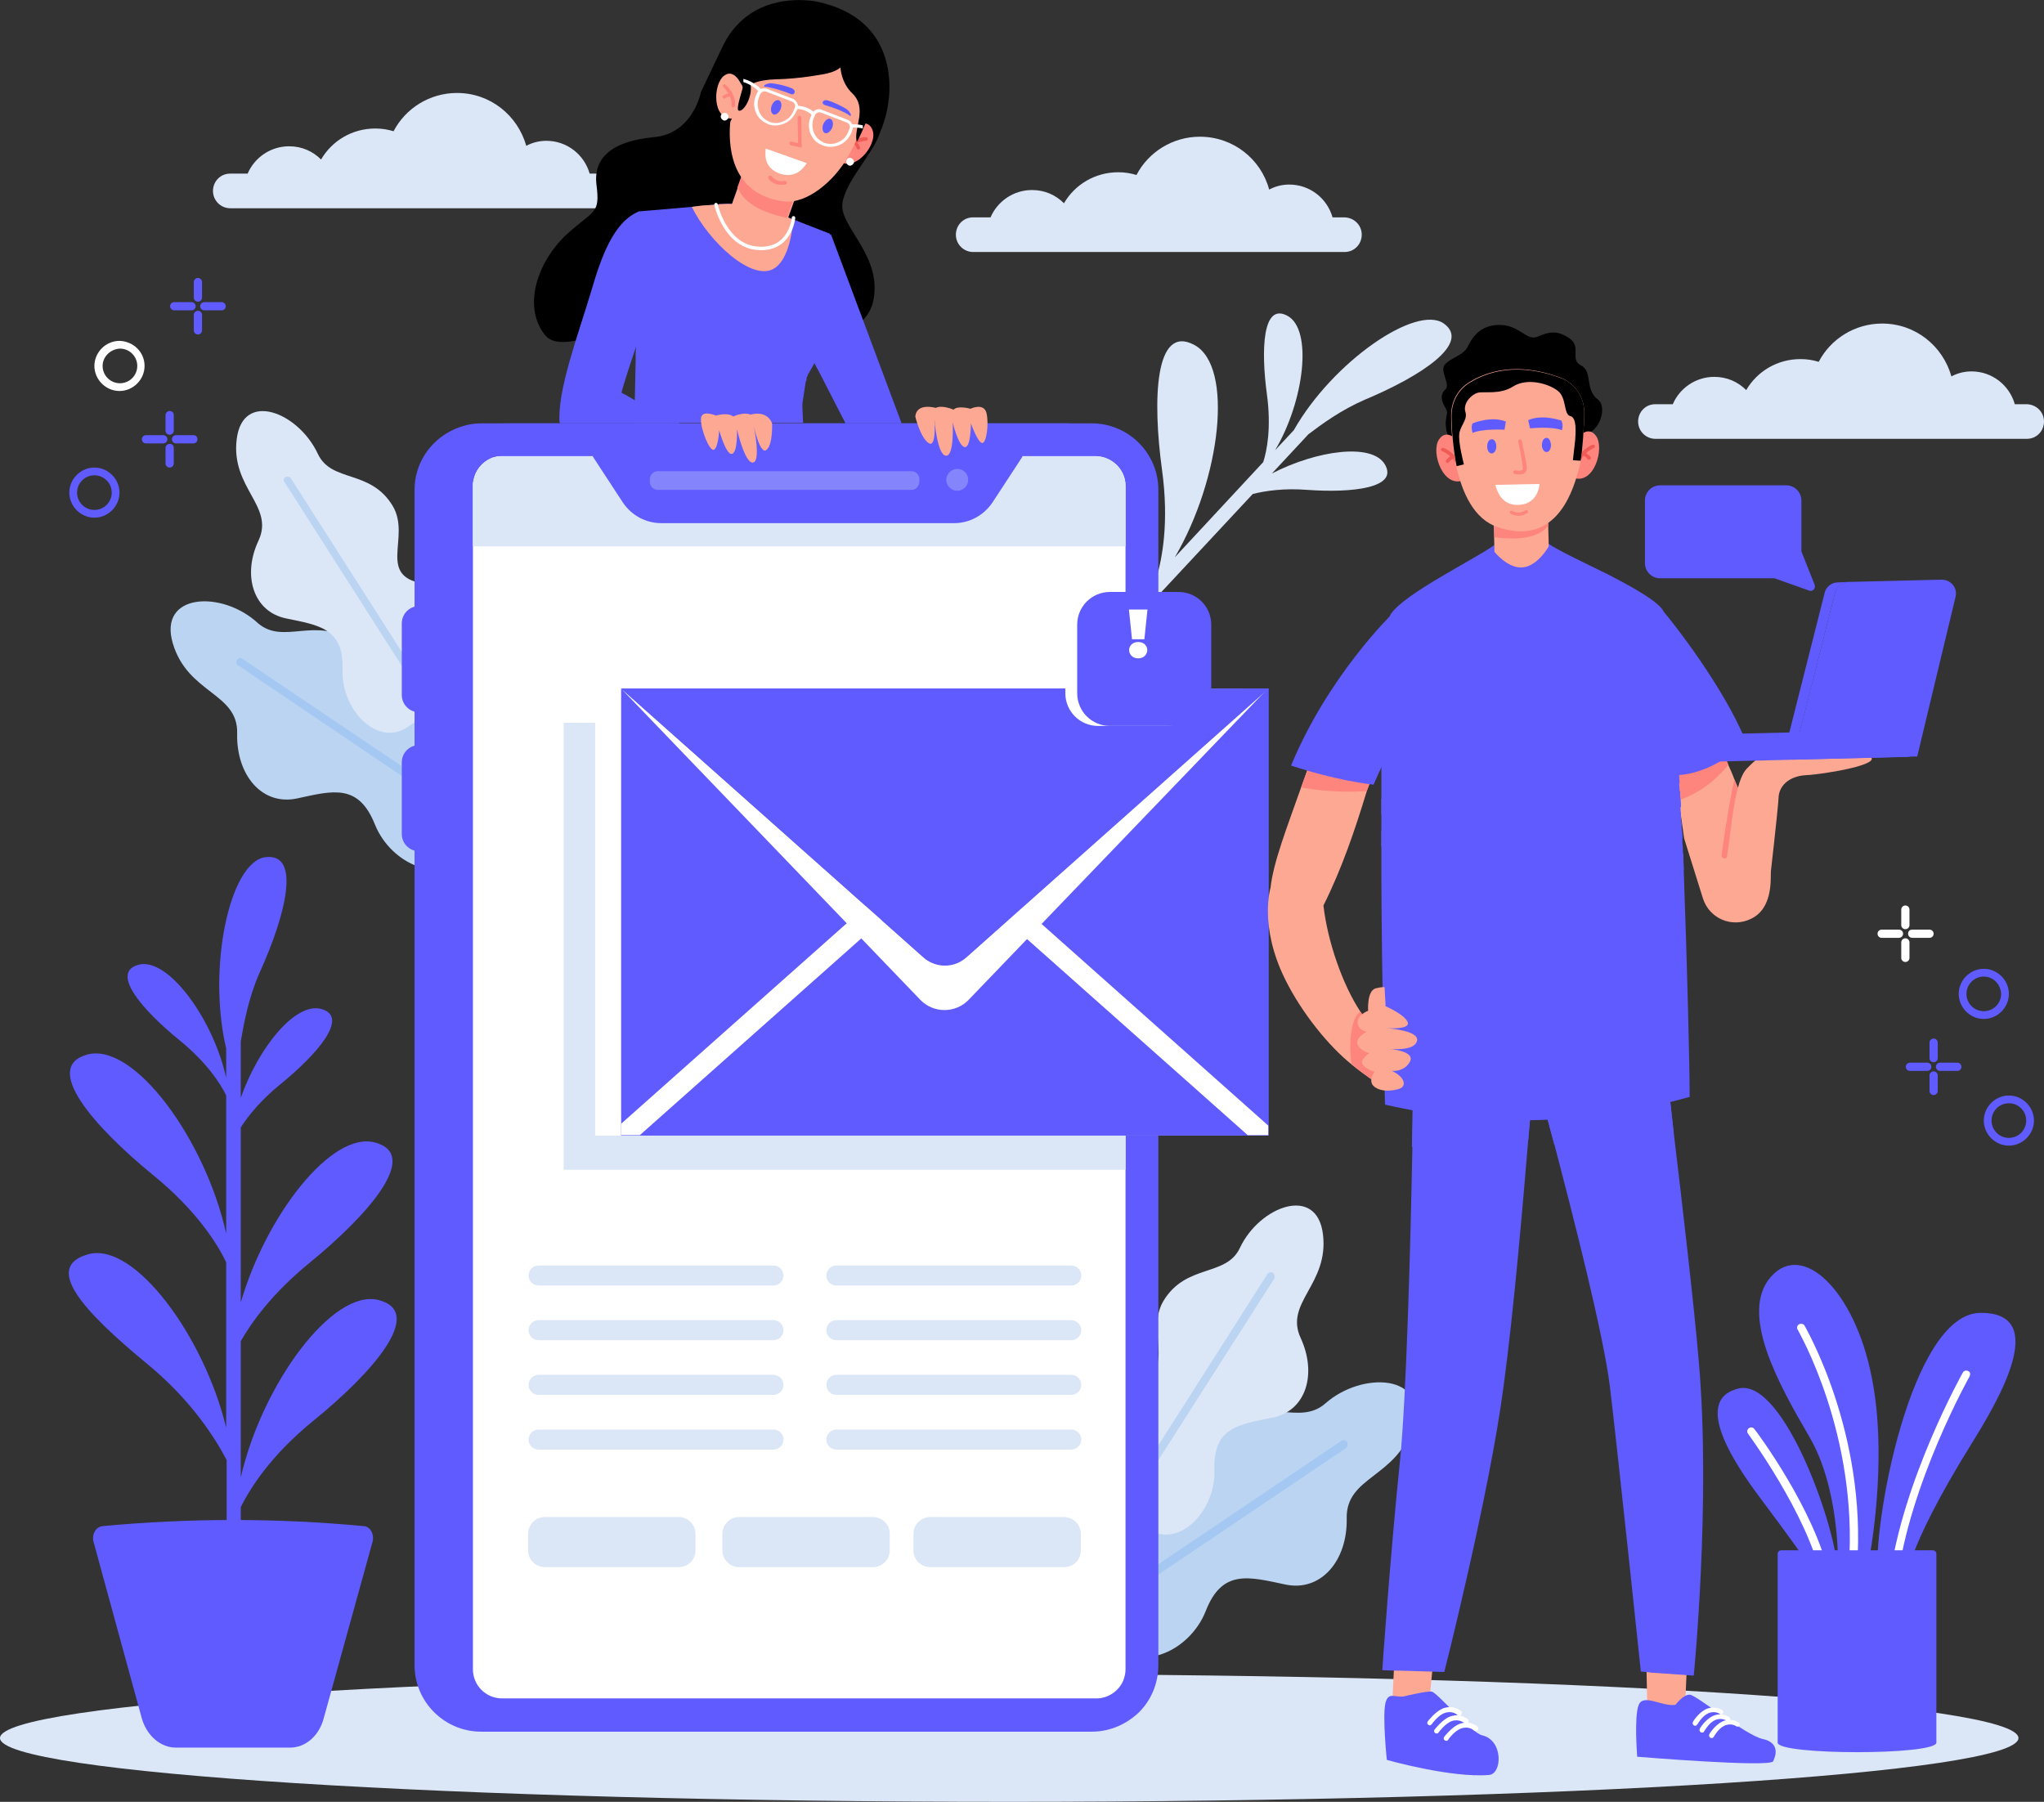 <svg width="709" height="625" viewBox="0 0 709 625" fill="none" xmlns="http://www.w3.org/2000/svg">
<rect x="0" y="0" width="709" height="625" fill="#333333" stroke="none"/>
<g clip-path="url(#clip0_6_2130)">
<path d="M350.071 625C543.409 625 700.141 615.092 700.141 602.871C700.141 590.649 543.409 580.741 350.071 580.741C156.732 580.741 0 590.649 0 602.871C0 615.092 156.732 625 350.071 625Z" fill="#DBE6F7"/>
<path d="M214.662 66.23C214.662 67.811 214.029 69.392 212.921 70.498C211.814 71.605 210.39 72.237 208.65 72.237H79.885C76.563 72.237 73.874 69.55 73.874 66.23C73.874 64.65 74.507 63.069 75.614 61.963C76.721 60.856 78.145 60.224 79.885 60.224H85.896C88.269 54.691 93.806 50.74 100.291 50.74C104.721 50.74 108.517 52.478 111.365 55.324C115.161 48.843 122.121 44.575 130.189 44.575C132.404 44.575 134.46 44.891 136.517 45.523C140.629 37.62 149.013 32.246 158.505 32.246C170.052 32.246 179.544 39.991 182.549 50.582C184.606 49.475 186.979 48.843 189.51 48.843C196.628 48.843 202.639 53.585 204.538 60.224H208.492C211.972 60.224 214.662 62.911 214.662 66.23Z" fill="#DBE6F7"/>
<path d="M709 146.213C709 147.793 708.367 149.374 707.26 150.481C706.153 151.587 704.729 152.219 702.989 152.219H574.224C570.902 152.219 568.212 149.532 568.212 146.213C568.212 144.632 568.845 143.051 569.952 141.945C571.06 140.838 572.483 140.206 574.224 140.206H580.235C582.608 134.674 588.144 130.722 594.63 130.722C599.059 130.722 602.856 132.461 605.703 135.306C609.5 128.825 616.46 124.557 624.527 124.557C626.742 124.557 628.798 124.874 630.855 125.506C634.968 117.602 643.352 112.228 652.843 112.228C664.391 112.228 673.882 119.973 676.888 130.564C678.944 129.458 681.317 128.825 683.848 128.825C690.966 128.825 696.978 133.567 698.876 140.206H702.831C706.311 140.206 709 142.893 709 146.213Z" fill="#DBE6F7"/>
<path d="M472.35 81.405C472.35 82.986 471.718 84.566 470.61 85.673C469.503 86.779 468.079 87.412 466.339 87.412H337.574C334.252 87.412 331.563 84.724 331.563 81.405C331.563 79.824 332.195 78.244 333.303 77.137C334.41 76.031 335.834 75.398 337.574 75.398H343.585C345.958 69.866 351.494 65.914 357.98 65.914C362.409 65.914 366.206 67.653 369.053 70.498C372.85 64.017 379.81 59.75 387.878 59.75C390.092 59.75 392.149 60.066 394.205 60.698C398.318 52.795 406.702 47.42 416.193 47.42C427.741 47.42 437.391 55.166 440.238 65.756C442.295 64.65 444.667 64.017 447.198 64.017C454.317 64.017 460.328 68.76 462.226 75.398H466.181C469.661 75.398 472.35 78.085 472.35 81.405Z" fill="#DBE6F7"/>
<path d="M59.953 223.192C65.174 240.737 82.733 240.263 82.258 254.489C81.942 268.715 90.8 279.622 103.139 276.935C115.477 274.248 124.336 271.719 130.031 285.945C135.726 300.171 153.601 307.126 160.719 296.061C162.459 293.216 164.358 290.212 166.256 287.367C166.73 286.577 167.205 285.787 167.838 284.996C167.996 284.838 167.996 284.68 168.154 284.522C175.589 272.667 173.216 256.86 162.143 248.166C157.714 244.689 152.335 242.634 146.166 244.373C127.183 249.905 133.985 230.779 122.596 222.717C109.466 213.391 98.393 223.982 89.376 216.079C77.038 204.698 54.733 205.646 59.953 223.192Z" fill="#BBD4F2"/>
<path d="M82.574 230.779L166.098 287.209C166.572 286.419 167.047 285.628 167.68 284.838L84.156 228.566C83.523 228.092 82.574 228.25 82.258 228.882C81.783 229.514 81.942 230.305 82.574 230.779Z" fill="#A4C8F2"/>
<path d="M473.458 138.625C493.073 130.406 510.316 119.025 500.824 112.228C491.333 105.431 462.226 125.506 448.78 149.216L442.295 156.171C452.419 139.1 455.424 114.283 446.566 109.541C437.865 104.799 437.391 121.554 439.447 136.729C441.029 148.426 439.447 156.329 438.182 160.281L407.493 193.317C423.47 166.129 428.058 127.086 414.295 119.657C400.533 112.228 399.742 138.625 403.064 162.968C405.595 181.304 403.064 193.949 401.166 200.272L394.996 206.911C395.945 208.175 396.894 209.44 398.002 210.546L434.543 171.345C438.973 170.239 445.3 169.291 453.526 169.923C468.87 171.029 485.48 169.291 480.26 160.913C475.672 153.642 456.848 156.171 441.187 164.232L453.842 150.639C458.43 147.161 465.074 142.261 473.458 138.625Z" fill="#DBE6F7"/>
<path d="M82.1 152.377C80.043 169.291 95.229 175.455 89.693 187.468C83.998 199.482 87.794 212.127 99.184 214.498C110.732 216.869 119.274 217.975 118.799 232.202C118.325 246.428 130.98 259.073 141.262 252.276C143.793 250.537 146.641 248.641 149.33 246.902C150.121 246.428 150.753 245.953 151.544 245.479C151.703 245.321 151.861 245.321 152.019 245.163C162.934 237.734 166.572 223.35 160.403 211.811C157.872 207.069 154.075 203.433 148.222 202.643C129.873 200.43 142.844 186.52 136.2 175.455C128.449 162.652 115.003 167.552 110.257 157.436C103.455 142.893 84.156 135.306 82.1 152.377Z" fill="#DBE6F7"/>
<path d="M98.71 167.236L149.33 246.586C150.121 246.112 150.753 245.637 151.544 245.163L100.924 165.971C100.608 165.339 99.659 165.181 99.026 165.497C98.393 165.813 98.235 166.603 98.71 167.236Z" fill="#BBD4F2"/>
<path d="M490.067 494.594C484.689 512.614 466.814 511.982 467.13 526.682C467.446 541.224 458.271 552.289 445.775 549.602C433.12 546.915 423.945 544.227 418.25 558.77C412.555 573.312 394.205 580.583 386.929 569.044C385.189 566.199 383.132 563.037 381.234 560.034C380.759 559.244 380.126 558.453 379.652 557.505C379.494 557.347 379.336 557.189 379.336 556.873C371.584 544.702 374.115 528.579 385.505 519.569C390.092 515.933 395.629 513.878 401.798 515.775C421.255 521.466 414.295 501.865 425.843 493.646C439.289 484.162 450.678 494.91 459.853 486.691C472.508 475.626 495.446 476.574 490.067 494.594Z" fill="#BBD4F2"/>
<path d="M466.814 502.339L381.234 560.034C380.759 559.244 380.126 558.453 379.652 557.505L465.232 499.81C465.865 499.336 466.814 499.494 467.288 500.126C467.605 501.075 467.446 501.865 466.814 502.339Z" fill="#A4C8F2"/>
<path d="M458.904 428.206C460.961 445.593 445.458 451.758 451.153 464.087C456.848 476.416 453.209 489.378 441.345 491.749C429.481 494.12 420.781 495.226 421.255 509.769C421.73 524.311 408.759 537.43 398.16 530.317C395.471 528.579 392.782 526.682 389.934 524.785C389.143 524.311 388.352 523.679 387.719 523.204C387.561 523.046 387.403 523.046 387.245 522.888C376.172 515.301 372.217 500.443 378.703 488.588C381.234 483.846 385.188 480.052 391.2 479.262C410.024 476.891 396.736 462.822 403.538 451.284C411.448 438.164 425.368 443.064 430.114 432.79C436.916 418.405 456.848 410.818 458.904 428.206Z" fill="#DBE6F7"/>
<path d="M441.978 443.538L390.092 524.785C389.301 524.311 388.51 523.679 387.878 523.204L439.605 441.958C440.08 441.325 440.871 441.167 441.504 441.483C442.136 442.116 442.294 442.906 441.978 443.538Z" fill="#BBD4F2"/>
<path d="M696.819 379.995C701.565 379.995 705.52 383.947 705.52 388.689C705.52 393.431 701.565 397.382 696.819 397.382C692.074 397.382 688.119 393.431 688.119 388.689C688.119 383.947 692.074 379.995 696.819 379.995ZM696.819 382.682C693.498 382.682 690.808 385.369 690.808 388.689C690.808 392.008 693.498 394.695 696.819 394.695C700.141 394.695 702.831 392.008 702.831 388.689C702.831 385.369 700.141 382.682 696.819 382.682Z" fill="#605BFF"/>
<path d="M688.119 336.052C692.865 336.052 696.819 340.004 696.819 344.746C696.819 349.488 692.865 353.44 688.119 353.44C683.373 353.44 679.419 349.488 679.419 344.746C679.419 340.004 683.373 336.052 688.119 336.052ZM688.119 338.739C684.797 338.739 682.108 341.426 682.108 344.746C682.108 348.065 684.797 350.752 688.119 350.752C691.441 350.752 694.13 348.065 694.13 344.746C693.972 341.426 691.441 338.739 688.119 338.739Z" fill="#605BFF"/>
<path d="M661.86 323.881C661.86 324.671 662.493 325.304 663.284 325.304H669.295C670.086 325.304 670.718 324.671 670.718 323.881C670.718 323.091 670.086 322.458 669.295 322.458H663.284C662.334 322.458 661.86 323.091 661.86 323.881Z" fill="white"/>
<path d="M651.261 323.881C651.261 324.671 651.894 325.304 652.685 325.304H658.696C659.487 325.304 660.12 324.671 660.12 323.881C660.12 323.091 659.487 322.458 658.696 322.458H652.685C651.894 322.458 651.261 323.091 651.261 323.881Z" fill="white"/>
<path d="M659.487 315.503V320.878C659.487 321.668 660.12 322.3 660.911 322.3C661.702 322.3 662.334 321.668 662.334 320.878V315.503C662.334 314.713 661.702 314.081 660.911 314.081C660.12 314.081 659.487 314.713 659.487 315.503Z" fill="white"/>
<path d="M659.487 326.884V332.258C659.487 333.049 660.12 333.681 660.911 333.681C661.702 333.681 662.334 333.049 662.334 332.258V326.884C662.334 326.094 661.702 325.462 660.911 325.462C660.12 325.462 659.487 326.094 659.487 326.884Z" fill="white"/>
<path d="M671.509 370.037C671.509 370.827 672.142 371.459 672.933 371.459H678.944C679.735 371.459 680.368 370.827 680.368 370.037C680.368 369.246 679.735 368.614 678.944 368.614H672.933C672.142 368.614 671.509 369.246 671.509 370.037Z" fill="#605BFF"/>
<path d="M661.069 370.037C661.069 370.827 661.702 371.459 662.493 371.459H668.504C669.295 371.459 669.927 370.827 669.927 370.037C669.927 369.246 669.295 368.614 668.504 368.614H662.493C661.702 368.614 661.069 369.246 661.069 370.037Z" fill="#605BFF"/>
<path d="M669.295 361.659V367.033C669.295 367.824 669.927 368.456 670.718 368.456C671.509 368.456 672.142 367.824 672.142 367.033V361.659C672.142 360.869 671.509 360.236 670.718 360.236C669.927 360.236 669.295 360.869 669.295 361.659Z" fill="#605BFF"/>
<path d="M669.295 373.04V378.414C669.295 379.205 669.927 379.837 670.718 379.837C671.509 379.837 672.142 379.205 672.142 378.414V373.04C672.142 372.25 671.509 371.617 670.718 371.617C669.927 371.617 669.295 372.25 669.295 373.04Z" fill="#605BFF"/>
<path d="M41.445 170.871C41.445 175.613 37.491 179.565 32.745 179.565C27.999 179.565 24.045 175.613 24.045 170.871C24.045 166.129 27.999 162.178 32.745 162.178C37.491 162.178 41.445 166.129 41.445 170.871ZM26.734 170.871C26.734 174.191 29.423 176.878 32.745 176.878C36.067 176.878 38.756 174.191 38.756 170.871C38.756 167.552 36.067 164.865 32.745 164.865C29.423 164.865 26.734 167.552 26.734 170.871Z" fill="#605BFF"/>
<path d="M50.146 126.928C50.146 131.67 46.191 135.622 41.445 135.622C36.7 135.622 32.745 131.67 32.745 126.928C32.745 122.186 36.7 118.235 41.445 118.235C46.349 118.393 50.146 122.186 50.146 126.928ZM35.592 126.928C35.592 130.248 38.282 132.935 41.603 132.935C44.925 132.935 47.615 130.248 47.615 126.928C47.615 123.609 44.925 120.922 41.603 120.922C38.282 121.08 35.592 123.767 35.592 126.928Z" fill="white"/>
<path d="M67.863 106.222C67.863 107.012 67.23 107.644 66.439 107.644H60.428C59.637 107.644 59.004 107.012 59.004 106.222C59.004 105.431 59.637 104.799 60.428 104.799H66.439C67.23 104.799 67.863 105.431 67.863 106.222Z" fill="#605BFF"/>
<path d="M78.303 106.222C78.303 107.012 77.67 107.644 76.879 107.644H70.868C70.077 107.644 69.445 107.012 69.445 106.222C69.445 105.431 70.077 104.799 70.868 104.799H76.879C77.67 104.799 78.303 105.431 78.303 106.222Z" fill="#605BFF"/>
<path d="M70.077 97.844V103.218C70.077 104.009 69.445 104.641 68.654 104.641C67.863 104.641 67.23 104.009 67.23 103.218V97.844C67.23 97.054 67.863 96.421 68.654 96.421C69.445 96.421 70.077 97.054 70.077 97.844Z" fill="#605BFF"/>
<path d="M70.077 109.225V114.599C70.077 115.39 69.445 116.022 68.654 116.022C67.863 116.022 67.23 115.39 67.23 114.599V109.225C67.23 108.435 67.863 107.802 68.654 107.802C69.445 107.802 70.077 108.435 70.077 109.225Z" fill="#605BFF"/>
<path d="M58.055 152.377C58.055 153.168 57.422 153.8 56.631 153.8H50.62C49.829 153.8 49.197 153.168 49.197 152.377C49.197 151.587 49.829 150.955 50.62 150.955H56.631C57.422 150.955 58.055 151.587 58.055 152.377Z" fill="#605BFF"/>
<path d="M68.496 152.377C68.496 153.168 67.863 153.8 67.072 153.8H61.061C60.27 153.8 59.637 153.168 59.637 152.377C59.637 151.587 60.27 150.955 61.061 150.955H67.072C68.021 150.955 68.496 151.587 68.496 152.377Z" fill="#605BFF"/>
<path d="M60.27 144V149.374C60.27 150.164 59.637 150.797 58.846 150.797C58.055 150.797 57.422 150.164 57.422 149.374V144C57.422 143.209 58.055 142.577 58.846 142.577C59.795 142.577 60.27 143.209 60.27 144Z" fill="#605BFF"/>
<path d="M60.27 155.381V160.755C60.27 161.545 59.637 162.178 58.846 162.178C58.055 162.178 57.422 161.545 57.422 160.755V155.381C57.422 154.59 58.055 153.958 58.846 153.958C59.795 153.958 60.27 154.59 60.27 155.381Z" fill="#605BFF"/>
<path d="M570.585 173.558V195.372C570.585 198.217 572.958 200.588 575.805 200.588H615.511L627.533 204.856C628.798 205.33 629.906 204.066 629.431 202.801L624.844 191.262V173.558C624.844 170.713 622.471 168.342 619.624 168.342H575.805C572.958 168.342 570.585 170.713 570.585 173.558Z" fill="#605BFF"/>
<g opacity="0.5">
<path d="M605.07 185.097C605.07 187.152 606.81 188.891 608.867 188.891C610.923 188.891 612.663 187.152 612.663 185.097C612.663 183.042 610.923 181.304 608.867 181.304C606.81 181.304 605.07 183.042 605.07 185.097Z" fill="#605BFF"/>
<path d="M593.048 185.097C593.048 187.152 594.788 188.891 596.844 188.891C598.901 188.891 600.641 187.152 600.641 185.097C600.641 183.042 598.901 181.304 596.844 181.304C594.788 181.304 593.048 183.042 593.048 185.097Z" fill="#605BFF"/>
<path d="M581.184 185.097C581.184 187.152 582.924 188.891 584.98 188.891C587.037 188.891 588.777 187.152 588.777 185.097C588.777 183.042 587.037 181.304 584.98 181.304C582.766 181.304 581.184 183.042 581.184 185.097Z" fill="#605BFF"/>
</g>
<path d="M143.793 169.923V577.58C143.793 590.383 154.234 600.658 166.889 600.658H370.002C376.488 600.658 382.183 597.97 386.454 593.861C390.567 589.751 393.098 583.902 393.098 577.58V169.923C393.098 157.119 382.658 146.845 370.002 146.845H167.047C163.25 146.845 159.77 147.793 156.606 149.374C149.013 153.168 143.793 160.913 143.793 169.923Z" fill="#605BFF"/>
<path d="M152.494 169.923V577.58C152.494 590.383 162.934 600.658 175.589 600.658H378.703C385.189 600.658 390.883 597.97 395.154 593.861C399.267 589.751 401.798 583.902 401.798 577.58V169.923C401.798 157.119 391.358 146.845 378.703 146.845H175.589C171.793 146.845 168.312 147.793 165.149 149.374C157.556 153.168 152.494 160.913 152.494 169.923Z" fill="#605BFF"/>
<path d="M148.064 247.06H145.375C142.053 247.06 139.364 244.373 139.364 241.053V216.237C139.364 212.917 142.053 210.23 145.375 210.23H148.064V247.06Z" fill="#605BFF"/>
<path d="M148.064 295.271H145.375C142.053 295.271 139.364 292.583 139.364 289.264V264.447C139.364 261.128 142.053 258.441 145.375 258.441H148.064V295.271Z" fill="#605BFF"/>
<path d="M401.956 247.06H404.013C406.544 247.06 408.759 245.005 408.759 242.318V214.972C408.759 212.443 406.702 210.23 404.013 210.23H401.956V247.06Z" fill="#605BFF"/>
<path d="M390.409 168.5V579.002C390.409 580.425 390.092 581.689 389.618 582.954C388.036 586.59 384.398 589.119 380.285 589.119H174.165C168.471 589.119 164.041 584.535 164.041 579.002V168.5C164.041 167.868 164.041 167.394 164.199 166.762C164.832 163.284 167.047 160.439 170.211 159.016C170.843 158.7 171.476 158.542 172.267 158.384C172.9 158.226 173.533 158.226 174.165 158.226H380.126C385.821 158.384 390.409 162.968 390.409 168.5Z" fill="white"/>
<path d="M390.409 168.5V189.523H164.041V168.5C164.041 167.868 164.041 167.394 164.199 166.762C164.832 163.284 167.047 160.439 170.211 159.016C170.843 158.7 171.476 158.542 172.267 158.384C172.9 158.226 173.533 158.226 174.165 158.226H380.126C385.821 158.384 390.409 162.968 390.409 168.5Z" fill="#DBE6F7"/>
<path d="M354.658 158.384L344.218 174.349C341.212 178.775 336.308 181.462 330.93 181.462H229.373C223.995 181.462 219.091 178.775 216.085 174.349L205.645 158.384C205.645 156.803 207.068 155.381 208.65 155.381H351.653C353.234 155.381 354.658 156.645 354.658 158.384Z" fill="#605BFF"/>
<path opacity="0.3" d="M316.218 169.923H228.108C226.684 169.923 225.418 168.658 225.418 167.236V166.129C225.418 164.707 226.684 163.442 228.108 163.442H316.218C317.642 163.442 318.908 164.707 318.908 166.129V167.236C318.749 168.658 317.642 169.923 316.218 169.923Z" fill="#DBE6F7"/>
<path opacity="0.3" d="M335.834 166.445C335.834 168.5 334.094 170.239 332.037 170.239C329.981 170.239 328.241 168.5 328.241 166.445C328.241 164.391 329.981 162.652 332.037 162.652C334.094 162.652 335.834 164.232 335.834 166.445Z" fill="#DBE6F7"/>
<path d="M183.34 442.432C183.34 444.329 184.922 445.909 186.82 445.909H268.287C270.186 445.909 271.768 444.329 271.768 442.432C271.768 440.535 270.186 438.954 268.287 438.954H186.82C184.922 438.954 183.34 440.535 183.34 442.432Z" fill="#DBE6F7"/>
<path d="M286.637 442.432C286.637 444.329 288.219 445.909 290.117 445.909H371.584C373.483 445.909 375.064 444.329 375.064 442.432C375.064 440.535 373.483 438.954 371.584 438.954H290.117C288.219 438.954 286.637 440.535 286.637 442.432Z" fill="#DBE6F7"/>
<path d="M183.34 461.4C183.34 463.297 184.922 464.877 186.82 464.877H268.287C270.186 464.877 271.768 463.297 271.768 461.4C271.768 459.503 270.186 457.922 268.287 457.922H186.82C184.922 457.922 183.34 459.503 183.34 461.4Z" fill="#DBE6F7"/>
<path d="M286.637 461.4C286.637 463.297 288.219 464.877 290.117 464.877H371.584C373.483 464.877 375.064 463.297 375.064 461.4C375.064 459.503 373.483 457.922 371.584 457.922H290.117C288.219 457.922 286.637 459.503 286.637 461.4Z" fill="#DBE6F7"/>
<path d="M183.34 480.368C183.34 482.265 184.922 483.846 186.82 483.846H268.287C270.186 483.846 271.768 482.265 271.768 480.368C271.768 478.471 270.186 476.891 268.287 476.891H186.82C184.922 476.891 183.34 478.471 183.34 480.368Z" fill="#DBE6F7"/>
<path d="M286.637 480.368C286.637 482.265 288.219 483.846 290.117 483.846H371.584C373.483 483.846 375.064 482.265 375.064 480.368C375.064 478.471 373.483 476.891 371.584 476.891H290.117C288.219 476.891 286.637 478.471 286.637 480.368Z" fill="#DBE6F7"/>
<path d="M183.34 499.336C183.34 501.233 184.922 502.814 186.82 502.814H268.287C270.186 502.814 271.768 501.233 271.768 499.336C271.768 497.439 270.186 495.859 268.287 495.859H186.82C184.922 495.859 183.34 497.439 183.34 499.336Z" fill="#DBE6F7"/>
<path d="M286.637 499.336C286.637 501.233 288.219 502.814 290.117 502.814H371.584C373.483 502.814 375.064 501.233 375.064 499.336C375.064 497.439 373.483 495.859 371.584 495.859H290.117C288.219 495.859 286.637 497.439 286.637 499.336Z" fill="#DBE6F7"/>
<path d="M235.384 543.595H189.035C185.871 543.595 183.182 541.066 183.182 537.747V532.056C183.182 528.895 185.713 526.208 189.035 526.208H235.384C238.548 526.208 241.237 528.737 241.237 532.056V537.747C241.237 541.066 238.706 543.595 235.384 543.595Z" fill="#DBE6F7"/>
<path d="M302.772 543.595H256.423C253.259 543.595 250.57 541.066 250.57 537.747V532.056C250.57 528.895 253.101 526.208 256.423 526.208H302.772C305.936 526.208 308.625 528.737 308.625 532.056V537.747C308.625 541.066 305.936 543.595 302.772 543.595Z" fill="#DBE6F7"/>
<path d="M369.053 543.595H322.704C319.54 543.595 316.851 541.066 316.851 537.747V532.056C316.851 528.895 319.382 526.208 322.704 526.208H369.053C372.217 526.208 374.906 528.737 374.906 532.056V537.747C374.906 541.066 372.375 543.595 369.053 543.595Z" fill="#DBE6F7"/>
<path d="M390.409 250.695V405.76H195.521V250.695H204.537H204.379H204.537H390.409Z" fill="#DBE6F7"/>
<path d="M431.063 238.84H206.436V393.905H431.063V238.84Z" fill="white"/>
<path d="M440.08 238.84H215.452V393.905H440.08V238.84Z" fill="#605BFF"/>
<path d="M215.294 238.682L319.224 346.801C323.811 351.543 331.405 351.543 335.992 346.801L439.922 238.682L335.359 331.784C330.93 335.736 324.286 335.736 320.015 331.784L215.294 238.682Z" fill="white"/>
<path d="M306.094 318.981L221.938 393.747H215.452V389.795L301.191 313.606L306.094 318.981Z" fill="white"/>
<path d="M439.922 390.427V393.747H432.803L348.647 318.981L353.551 313.606L439.922 390.427Z" fill="white"/>
<path d="M215.452 238.84L320.331 332.1C324.602 335.894 330.93 335.894 335.201 332.1L440.08 238.84H215.452Z" fill="#605BFF"/>
<g opacity="0.5">
<path d="M324.919 253.225H247.248C244.717 253.225 242.503 251.17 242.503 248.483C242.503 245.953 244.559 243.741 247.248 243.741H324.919C327.45 243.741 329.664 245.795 329.664 248.483C329.664 251.17 327.608 253.225 324.919 253.225Z" fill="#605BFF"/>
</g>
<g opacity="0.5">
<path d="M348.805 253.225H340.896C338.365 253.225 336.15 251.17 336.15 248.483C336.15 245.953 338.207 243.741 340.896 243.741H348.805C351.336 243.741 353.551 245.795 353.551 248.483C353.393 251.17 351.336 253.225 348.805 253.225Z" fill="#605BFF"/>
</g>
<path d="M404.646 251.802H380.917C374.59 251.802 369.528 246.744 369.528 240.421V216.711C369.528 210.388 374.59 205.33 380.917 205.33H404.646C410.973 205.33 416.035 210.388 416.035 216.711V240.421C416.035 246.744 410.973 251.802 404.646 251.802Z" fill="white"/>
<path d="M408.759 251.802H385.03C378.703 251.802 373.641 246.744 373.641 240.421V216.711C373.641 210.388 378.703 205.33 385.03 205.33H408.759C415.086 205.33 420.148 210.388 420.148 216.711V240.421C420.148 246.744 415.086 251.802 408.759 251.802Z" fill="#605BFF"/>
<path d="M392.659 221.733L391.587 211.44H398.021L396.948 221.733H392.659ZM394.804 228.358C393.883 228.358 393.128 228.08 392.54 227.524C391.952 226.952 391.659 226.277 391.659 225.498C391.659 224.704 391.952 224.037 392.54 223.497C393.128 222.957 393.883 222.687 394.804 222.687C395.741 222.687 396.496 222.957 397.068 223.497C397.655 224.037 397.949 224.704 397.949 225.498C397.949 226.277 397.655 226.952 397.068 227.524C396.496 228.08 395.741 228.358 394.804 228.358Z" fill="white"/>
<path d="M483.74 574.418L482.949 590.383L495.762 590.699L497.344 573.944L483.74 574.418Z" fill="#FDA893"/>
<path d="M488.011 588.17C488.011 588.17 494.655 586.59 496.553 586.748C498.451 586.906 510.157 600.974 514.112 601.922C521.547 603.661 521.072 615.358 516.485 615.674C503.355 616.78 481.051 610.458 481.051 610.458C481.051 610.458 479.469 595.441 480.576 590.699C481.683 586.273 484.373 589.435 488.011 588.17Z" fill="#605BFF"/>
<path d="M498.451 601.29C498.293 601.29 497.977 601.29 497.819 601.132C497.344 600.816 497.344 600.341 497.66 599.867C497.819 599.709 500.191 596.548 502.881 595.441C506.677 594.019 509.208 596.39 509.208 596.39C509.525 596.706 509.525 597.338 509.208 597.654C508.892 597.97 508.259 597.97 507.943 597.654C507.943 597.654 506.044 596.074 503.513 597.022C501.299 597.812 499.084 600.816 499.084 600.816C498.926 601.132 498.61 601.29 498.451 601.29Z" fill="#FEFDFF"/>
<path d="M496.079 598.445C495.92 598.445 495.604 598.445 495.446 598.287C494.971 597.97 494.971 597.496 495.288 597.022C495.446 596.864 497.819 593.703 500.508 592.596C504.304 591.173 506.835 593.545 506.835 593.545C507.152 593.861 507.152 594.493 506.835 594.809C506.519 595.125 505.886 595.125 505.57 594.809C505.57 594.809 503.672 593.228 501.141 594.177C498.768 594.967 496.711 597.97 496.711 597.97C496.395 598.287 496.237 598.445 496.079 598.445Z" fill="#FEFDFF"/>
<path d="M501.773 603.819C501.615 603.819 501.299 603.819 501.141 603.661C500.666 603.345 500.666 602.871 500.982 602.396C501.141 602.238 503.513 599.077 506.203 597.97C509.999 596.548 512.53 598.919 512.53 598.919C512.846 599.235 512.846 599.867 512.53 600.183C512.214 600.5 511.581 600.5 511.265 600.183C511.265 600.183 509.366 598.603 506.835 599.551C504.462 600.341 502.406 603.345 502.406 603.345C502.248 603.661 502.09 603.819 501.773 603.819Z" fill="#FEFDFF"/>
<path d="M531.354 380.153C531.354 380.153 531.038 383.947 530.564 390.111C530.405 391.692 530.247 393.589 530.089 395.486C528.349 416.351 525.185 453.971 521.547 480.842C516.643 518.304 500.982 579.951 500.982 579.951L484.847 579.476H483.265L479.469 579.318C479.469 579.318 482.158 540.276 485.638 506.449C487.853 484.162 489.276 431.367 489.909 398.015C490.226 380.785 490.384 368.772 490.384 368.772L531.354 380.153Z" fill="#605BFF"/>
<path d="M531.354 380.153C531.354 380.153 531.038 383.947 530.564 390.111C530.405 391.692 530.247 393.589 530.089 395.486C522.654 396.908 502.09 397.857 489.751 397.857C490.067 380.627 490.226 368.614 490.226 368.614L531.354 380.153Z" fill="#605BFF"/>
<path d="M499.084 389.795C499.084 391.06 497.502 512.614 485.005 579.318H483.423C496.079 512.772 497.502 391.06 497.66 389.795H499.084Z" fill="#605BFF"/>
<path d="M585.138 577.58L584.506 591.964L571.376 591.174L571.06 575.999L585.138 577.58Z" fill="#FDA893"/>
<path d="M581.184 591.332C581.184 591.332 584.031 587.538 586.246 587.854C588.46 588.012 605.545 601.922 611.398 603.187C617.251 604.451 616.143 608.719 615.036 610.932C613.929 613.145 567.896 609.351 567.896 609.351C567.896 609.351 566.789 595.599 568.371 591.49C569.952 587.222 576.596 592.122 581.184 591.332Z" fill="#605BFF"/>
<path d="M590.517 600.974C590.359 600.974 590.042 600.974 589.884 600.816C589.568 600.658 589.409 600.025 589.568 599.709C589.568 599.551 591.466 596.548 593.997 595.283C597.319 593.703 599.692 595.599 599.85 595.599C600.166 595.916 600.324 596.39 600.008 596.706C599.692 597.022 599.217 597.18 598.901 596.864C598.901 596.864 597.161 595.599 594.788 596.706C592.731 597.654 591.15 600.5 591.15 600.5C590.991 600.816 590.833 600.974 590.517 600.974Z" fill="#FEFDFF"/>
<path d="M588.144 598.603C587.986 598.603 587.669 598.603 587.511 598.445C587.195 598.287 587.037 597.654 587.195 597.338C587.195 597.18 589.093 594.177 591.624 592.912C594.946 591.332 597.319 593.228 597.477 593.228C597.793 593.545 597.952 594.019 597.635 594.335C597.319 594.651 596.844 594.809 596.528 594.493C596.528 594.493 594.788 593.228 592.415 594.335C590.359 595.283 588.777 598.129 588.777 598.129C588.46 598.445 588.302 598.603 588.144 598.603Z" fill="#FEFDFF"/>
<path d="M593.839 602.871C593.681 602.871 593.364 602.871 593.206 602.712C592.89 602.554 592.732 601.922 592.89 601.606C592.89 601.448 594.788 598.445 597.319 597.18C600.641 595.599 603.014 597.496 603.172 597.496C603.488 597.812 603.647 598.287 603.33 598.603C603.014 598.919 602.539 599.077 602.223 598.761C602.223 598.761 600.483 597.496 598.11 598.603C596.053 599.551 594.472 602.396 594.472 602.396C594.313 602.712 593.997 602.871 593.839 602.871Z" fill="#FEFDFF"/>
<path d="M587.511 581.215L574.065 580.267L572.483 580.109L569.161 579.793C569.161 579.793 560.936 501.549 558.405 480.842C556.19 462.822 545.75 422.041 539.106 396.75C537.207 389.637 535.625 383.631 534.518 379.837C533.727 376.834 533.253 375.095 533.253 375.095L578.02 370.827C578.02 370.827 578.178 371.775 578.336 373.514C578.811 377.15 579.602 384.105 580.551 392.798C583.398 416.509 587.669 453.338 589.251 472.148C593.522 520.675 587.511 581.215 587.511 581.215Z" fill="#605BFF"/>
<path d="M580.551 392.957L539.106 396.908C537.207 389.795 535.626 383.789 534.518 379.995L578.336 373.672C578.811 377.308 579.602 384.105 580.551 392.957Z" fill="#605BFF"/>
<path d="M574.065 580.267L572.483 580.109C571.692 555.924 569.32 495.542 564.416 469.936C558.246 437.69 544.326 390.744 544.168 390.269L545.75 389.795C545.908 390.269 559.987 437.374 565.998 469.619C570.902 495.543 573.274 556.241 574.065 580.267Z" fill="#605BFF"/>
<path d="M580.235 260.654C580.867 266.818 581.658 272.667 582.291 277.567C583.398 285.47 584.189 290.845 584.189 290.845L590.675 311.552C592.89 318.665 600.799 321.984 607.443 318.665C607.601 318.665 607.601 318.507 607.759 318.507C619.149 312.658 612.03 290.054 612.03 290.054L609.816 289.896C608.867 287.367 606.178 281.203 602.856 273.299C602.381 272.351 602.065 271.402 601.59 270.296C600.957 268.557 600.166 266.818 599.375 265.08C598.268 262.551 597.161 260.022 596.053 257.334C587.828 238.05 579.286 217.659 579.286 217.659C576.28 219.398 578.02 241.369 580.235 260.654Z" fill="#FDA893"/>
<path d="M580.235 260.654C580.867 266.818 581.658 272.667 582.291 277.567C590.833 274.722 596.37 269.189 599.534 265.238C598.426 262.709 597.319 260.18 596.212 257.492L580.235 260.654Z" fill="#FD857D"/>
<path d="M598.11 297.8C598.743 297.8 599.059 297.484 599.059 297.009C600.483 286.103 601.906 278.199 602.856 273.299C602.381 272.351 602.065 271.402 601.59 270.296C600.641 274.564 598.901 283.574 597.161 296.693C597.161 297.325 597.635 297.8 598.11 297.8Z" fill="#FD857D"/>
<path d="M605.387 256.702C605.387 256.702 603.488 259.073 600.325 261.602C596.37 264.764 589.093 268.557 581.817 268.873C580.235 242.95 578.811 218.134 576.755 211.811C580.235 215.763 597.794 238.208 605.387 256.702Z" fill="#605BFF"/>
<path d="M599.692 298.274C599.692 298.274 600.483 272.351 605.861 266.66C611.24 260.97 616.143 258.757 621.364 258.757C626.584 258.757 631.488 259.231 631.171 261.444C631.171 261.444 643.035 259.231 648.414 262.234C653.792 265.08 632.753 268.557 626.584 268.873C620.256 269.189 617.092 272.825 616.934 276.619C616.776 280.412 613.929 305.229 613.929 305.229L599.692 298.274Z" fill="#FDA893"/>
<path d="M586.088 380.469C551.128 390.269 515.852 391.218 480.418 383.156C480.102 373.04 479.311 339.372 479.152 304.439C479.152 302.542 479.152 300.803 479.152 298.906V296.219C479.152 295.271 479.152 294.322 479.152 293.374C479.152 292.425 479.152 291.477 479.152 290.529C479.152 289.58 479.152 288.632 479.152 287.683C479.152 286.735 479.152 285.945 479.152 284.996C479.152 284.048 479.152 283.099 479.152 282.309C479.152 281.361 479.152 280.412 479.152 279.464C479.152 278.515 479.152 277.567 479.152 276.619C479.152 275.67 479.152 274.88 479.152 273.931C479.152 272.193 479.152 270.454 479.152 268.715V268.399C479.152 267.135 479.152 266.028 479.152 264.922C479.469 237.734 480.418 215.921 482.474 212.917C487.536 205.646 511.106 194.265 518.383 189.049V190.156C518.383 190.156 523.129 196.162 528.349 195.53C533.095 195.056 536.417 189.523 537.049 188.575C540.846 191.104 549.23 195.056 557.614 199.165C565.84 203.433 573.907 207.859 576.596 211.337C578.969 214.34 580.867 237.576 582.291 265.87V266.028C582.291 266.502 582.291 267.135 582.291 267.609V267.767C582.291 268.083 582.291 268.557 582.291 269.031C582.291 269.822 582.449 270.77 582.449 271.56C582.449 272.509 582.607 273.299 582.607 274.248C582.607 275.196 582.607 276.144 582.766 277.093C582.766 278.041 582.766 278.99 582.924 279.938C582.924 280.886 582.924 281.677 583.082 282.625C583.082 283.416 583.082 284.364 583.24 285.312C583.24 286.261 583.24 287.209 583.398 288.158C583.398 289.106 583.557 290.054 583.557 290.845C583.557 291.793 583.557 292.742 583.715 293.69C583.715 294.638 583.715 295.429 583.873 296.377C583.873 298.274 584.031 300.013 584.031 301.909C585.297 336.526 586.088 370.353 586.088 380.469Z" fill="#605BFF"/>
<path d="M513.321 215.921C513.005 215.921 512.688 215.604 512.688 215.13C512.688 214.656 513.005 214.34 513.479 214.34C534.202 213.075 541.162 197.427 541.32 197.269C541.479 196.794 541.953 196.636 542.428 196.794C542.902 196.952 543.06 197.427 542.902 197.901C542.902 198.059 541.004 202.169 536.575 206.437C532.462 210.388 525.027 215.288 513.796 215.921C513.479 215.921 513.479 215.921 513.321 215.921Z" fill="#605BFF"/>
<path d="M583.082 279.938L479.152 282.625C479.152 281.677 479.152 280.728 479.152 279.78C479.152 278.832 479.152 277.883 479.152 277.093L582.766 274.406C582.766 275.354 582.766 276.302 582.924 277.093C583.082 278.041 583.082 278.99 583.082 279.938Z" fill="#605BFF"/>
<path d="M583.557 290.845L479.152 293.532C479.152 292.583 479.152 291.635 479.152 290.845C479.152 289.896 479.152 288.948 479.152 287.999L583.24 285.312C583.24 286.261 583.24 287.209 583.398 288.158C583.557 288.948 583.557 289.896 583.557 290.845Z" fill="#605BFF"/>
<path d="M584.031 301.751L479.311 304.439C479.311 302.542 479.311 300.803 479.311 298.906L583.873 296.219C583.873 298.116 584.031 299.855 584.031 301.751Z" fill="#605BFF"/>
<path d="M571.534 251.802C574.698 255.754 579.286 264.922 581.342 269.189C581.658 269.822 581.817 270.296 581.975 270.612C582.133 271.086 582.291 271.402 582.291 271.402C582.291 271.56 582.449 271.718 582.608 271.718C582.608 270.928 582.449 269.98 582.449 269.189C582.449 268.715 582.449 268.399 582.449 267.925C581.975 267.135 581.5 266.028 581.026 264.922C578.653 260.338 575.331 254.015 572.8 250.854C572.483 250.537 572.009 250.379 571.693 250.695C571.218 250.854 571.218 251.486 571.534 251.802Z" fill="#605BFF"/>
<path d="M553.817 353.914C554.292 353.914 554.608 353.598 554.608 353.123C554.608 352.649 554.292 352.333 553.817 352.333C530.722 351.385 516.801 340.162 509.05 330.836C500.666 320.72 497.66 310.603 497.66 310.603C497.502 310.129 497.028 309.971 496.711 309.971C496.237 310.129 496.078 310.603 496.078 310.919C496.237 311.394 499.084 321.352 507.626 331.784C515.694 341.268 530.089 352.965 553.817 353.914Z" fill="#605BFF"/>
<path d="M541.004 339.53C541.32 339.53 541.637 339.213 541.795 338.897C541.953 338.423 541.637 337.949 541.162 337.949C521.072 333.049 516.801 316.452 516.801 316.294C516.643 315.819 516.327 315.661 515.852 315.661C515.378 315.819 515.219 316.136 515.219 316.61C515.219 316.768 516.327 321.194 520.123 326.094C523.603 330.678 529.931 336.684 541.004 339.372C540.846 339.53 541.004 339.53 541.004 339.53Z" fill="#605BFF"/>
<path d="M490.067 248.957C487.062 253.067 482.632 262.393 480.576 266.66C480.26 267.293 480.101 267.767 479.943 268.083C479.785 268.557 479.627 268.873 479.627 268.873C479.627 269.031 479.469 269.031 479.469 269.189V268.873C479.469 267.609 479.469 266.502 479.469 265.396C479.785 264.605 480.26 263.499 480.892 262.393C483.107 257.65 486.429 251.328 488.802 248.008C489.118 247.692 489.593 247.534 489.909 247.85C490.226 248.008 490.226 248.641 490.067 248.957Z" fill="#605BFF"/>
<path d="M590.517 264.289L661.385 262.551C663.442 262.551 665.024 260.812 665.024 258.757V256.702C665.024 254.647 663.283 253.067 661.227 253.067L590.359 254.805C588.302 254.805 586.72 256.544 586.72 258.599V260.654C586.879 262.709 588.619 264.289 590.517 264.289Z" fill="#605BFF"/>
<path d="M665.024 262.393L678.311 207.069C679.102 203.907 676.729 201.062 673.408 201.062L641.137 201.853C638.922 201.853 637.024 203.433 636.55 205.488L621.838 263.499L665.024 262.393Z" fill="#605BFF"/>
<path d="M636.55 205.488L621.996 263.025L618.358 263.183L632.911 205.646C633.386 203.591 635.284 202.011 637.499 202.011L641.137 201.853C638.923 202.011 637.182 203.433 636.55 205.488Z" fill="#605BFF"/>
<g opacity="0.5">
<path d="M645.566 234.889C644.775 238.524 647.148 241.369 650.787 241.369C654.425 241.211 657.905 238.208 658.696 234.573C659.487 230.937 657.114 228.092 653.476 228.092C649.996 228.092 646.357 231.095 645.566 234.889Z" fill="#605BFF"/>
</g>
<path d="M504.304 151.745C504.304 151.745 502.09 152.852 501.615 148.584C500.982 144.316 502.722 143.684 501.457 141.629C500.191 139.574 499.242 137.045 501.299 135.148C503.355 133.251 499.084 128.667 501.299 126.296C503.671 123.925 507.31 123.293 508.892 120.606C510.315 117.919 512.688 112.86 519.807 112.702C527.083 112.544 529.456 118.393 533.253 116.812C537.049 115.231 539.738 114.283 544.326 117.286C548.755 120.29 544.326 124.715 548.439 126.77C552.552 128.825 549.546 134.99 554.292 138.625C557.93 141.313 554.45 152.061 547.331 150.639C539.897 149.216 504.304 151.745 504.304 151.745Z" fill="black"/>
<path d="M506.044 153.326C506.044 153.326 501.931 148.11 499.084 152.535C496.237 156.961 500.666 169.765 507.943 166.445L506.044 153.326Z" fill="#FD857D"/>
<path d="M506.202 162.494C505.886 162.494 505.728 162.336 505.57 162.019C504.304 158.068 500.191 156.487 500.191 156.487C499.875 156.329 499.717 156.013 499.875 155.697C500.033 155.381 500.349 155.223 500.666 155.381C500.824 155.381 505.412 157.119 506.835 161.703C506.993 162.019 506.677 162.336 506.361 162.494C506.361 162.494 506.361 162.494 506.202 162.494Z" fill="#F05B56"/>
<path d="M502.09 160.597C501.931 160.597 501.931 160.597 501.773 160.439C501.457 160.281 501.457 159.965 501.615 159.648C501.615 159.648 502.406 158.542 503.83 157.752C504.146 157.594 504.462 157.752 504.621 158.068C504.779 158.384 504.621 158.7 504.304 158.858C503.197 159.49 502.564 160.281 502.564 160.281C502.406 160.597 502.248 160.597 502.09 160.597Z" fill="#F05B56"/>
<path d="M546.857 152.377C546.857 152.377 550.653 147.003 553.659 151.271C556.664 155.539 552.868 168.5 545.591 165.655L546.857 152.377Z" fill="#FD857D"/>
<path d="M547.173 161.545C547.489 161.545 547.648 161.387 547.806 161.071C548.755 157.119 552.868 155.381 552.868 155.381C553.184 155.223 553.342 154.906 553.184 154.59C553.026 154.274 552.71 154.116 552.393 154.274C552.235 154.274 547.648 156.171 546.54 160.913C546.382 161.229 546.699 161.545 547.015 161.703C547.015 161.545 547.173 161.545 547.173 161.545Z" fill="#F05B56"/>
<path d="M551.286 159.49C551.444 159.49 551.444 159.49 551.602 159.332C551.919 159.174 551.919 158.7 551.761 158.542C551.761 158.542 550.97 157.435 549.388 156.803C549.071 156.645 548.755 156.803 548.597 157.119C548.439 157.435 548.597 157.752 548.913 157.91C550.179 158.384 550.653 159.174 550.653 159.332C550.812 159.332 551.128 159.49 551.286 159.49Z" fill="#F05B56"/>
<path d="M536.891 176.72L537.207 189.523C537.207 189.523 533.569 196.162 528.349 196.794C523.129 197.427 518.383 191.42 518.383 191.42L518.067 178.142L536.891 176.72Z" fill="#FDA893"/>
<path d="M536.891 176.72L537.049 182.41C533.727 186.362 527.558 187.468 518.383 186.362L518.225 178.142L536.891 176.72Z" fill="#FD857D"/>
<path d="M549.546 143.526C549.388 148.584 549.072 154.748 548.281 159.807C548.122 161.071 547.806 162.178 547.49 163.284C544.959 172.768 538.631 189.207 519.648 182.884C511.264 180.197 507.152 170.871 505.095 161.545C503.83 155.223 503.355 148.742 503.355 144C503.355 139.258 505.728 134.832 509.841 132.461C520.756 125.822 532.62 127.877 540.529 130.722C546.066 132.461 549.704 137.677 549.546 143.526Z" fill="#FDA893"/>
<path d="M519.016 154.748C519.016 156.171 518.383 157.277 517.434 157.277C516.485 157.277 515.852 156.171 515.852 154.906C515.852 153.484 516.485 152.377 517.434 152.377C518.225 152.219 519.016 153.326 519.016 154.748Z" fill="#605BFF"/>
<path d="M537.998 154.274C537.998 155.697 537.366 156.803 536.416 156.803C535.626 156.803 534.835 155.697 534.835 154.432C534.835 153.01 535.467 151.903 536.416 151.903C537.207 151.745 537.84 152.852 537.998 154.274Z" fill="#605BFF"/>
<path d="M541.637 145.897C541.637 145.897 534.993 143.526 530.089 145.739L530.722 148.584C530.722 148.584 537.998 147.793 541.795 149.216C542.111 148.11 542.111 147.003 541.637 145.897Z" fill="#605BFF"/>
<path d="M510.79 146.845C510.79 146.845 517.276 144.158 522.338 146.213L521.863 149.058C521.863 149.058 514.428 148.584 510.79 150.164C510.473 149.058 510.315 147.951 510.79 146.845Z" fill="#605BFF"/>
<path d="M527.558 164.549C526.609 164.707 525.501 164.39 525.343 164.39C525.027 164.232 524.869 163.916 524.869 163.6C525.027 163.284 525.343 163.126 525.66 163.126C526.292 163.284 527.558 163.442 528.032 162.968C528.191 162.81 528.191 162.81 528.191 162.336C528.191 160.123 526.609 153.168 526.609 153.168C526.609 152.852 526.767 152.535 527.083 152.377C527.4 152.377 527.716 152.535 527.874 152.852C527.874 153.168 529.456 159.965 529.614 162.336C529.614 163.126 529.298 163.6 528.982 163.916C528.349 164.39 528.032 164.549 527.558 164.549Z" fill="#FD857D"/>
<path d="M518.699 168.184C519.332 170.713 521.072 175.297 526.609 175.139C532.145 174.981 533.727 170.713 534.044 167.868L518.699 168.184Z" fill="white"/>
<path d="M526.767 178.933C528.349 178.933 529.614 177.984 529.772 177.984C530.089 177.826 530.089 177.352 529.931 177.194C529.772 176.878 529.298 176.878 529.14 177.036C529.14 177.036 528.032 177.668 526.767 177.826C525.66 177.826 524.552 177.194 524.552 177.194C524.236 177.036 523.92 177.194 523.761 177.352C523.603 177.668 523.761 177.984 523.92 178.142C523.92 178.142 525.185 178.933 526.767 178.933Z" fill="#FD857D"/>
<path d="M549.546 143.526C549.388 148.584 549.071 154.748 548.281 159.807L545.591 159.648C545.591 159.648 546.066 155.381 546.382 152.693C546.54 150.006 547.015 144.79 544.642 144.316C542.269 143.684 543.535 137.835 540.213 135.464C536.891 132.935 529.614 131.038 524.869 134.041C520.123 137.045 514.745 135.622 512.53 136.254C510.315 136.887 507.468 139.89 508.259 142.735C509.208 145.58 506.677 147.319 506.202 150.322C505.728 153.326 507.784 161.071 507.784 161.071L505.253 161.703C503.988 155.381 503.513 148.9 503.513 144.158C503.513 139.416 505.886 134.99 509.999 132.619C520.914 125.98 532.778 128.035 540.687 130.88C546.066 132.461 549.704 137.677 549.546 143.526Z" fill="black"/>
<path d="M484.214 366.875L477.729 375.727C477.729 375.727 473.932 373.356 468.87 369.246C461.119 363.082 451.628 351.543 445.775 339.688C436.6 321.194 440.713 307.916 440.713 307.916C441.662 299.064 446.566 286.577 451.311 273.141C453.051 268.241 454.633 263.973 455.74 260.97L470.294 264.289L476.463 268.083L474.09 274.406C469.977 288 465.39 301.435 459.062 314.081C460.486 326.568 465.706 341.584 471.876 350.91C478.203 360.395 484.214 366.875 484.214 366.875Z" fill="#FDA893"/>
<path d="M484.214 366.875L477.729 375.727C477.729 375.727 473.932 373.356 468.87 369.246C467.763 362.608 468.395 353.123 471.876 350.91C478.203 360.395 484.214 366.875 484.214 366.875Z" fill="#FD857D"/>
<path d="M480.734 356.601C482 356.759 488.96 357.075 488.327 354.704C487.536 352.017 480.576 349.014 480.576 349.014C480.576 349.014 480.576 348.856 480.576 348.698V348.065L480.26 342.375C478.994 342.375 477.729 342.691 477.096 342.849C474.09 343.797 474.565 350.594 474.565 350.594C474.565 350.594 470.768 352.017 470.927 354.704C471.085 357.549 474.09 357.865 474.09 357.865C474.09 357.865 469.977 359.92 470.927 362.291C471.876 364.662 475.039 365.295 475.039 365.295C475.039 365.295 471.401 367.666 472.667 369.246C473.932 370.985 476.779 371.775 476.779 371.775C476.779 371.775 474.248 375.095 476.779 376.992C479.31 378.888 483.107 378.414 485.48 377.624C487.853 376.834 487.536 373.672 482.791 371.459C482.791 371.459 486.904 371.934 488.96 368.456C490.7 365.611 486.271 364.346 482.474 363.872C485.48 364.03 490.542 364.03 491.491 361.185C492.598 357.549 482.316 356.759 480.734 356.601Z" fill="#FDA893"/>
<path d="M476.463 268.083L474.09 274.406C469.186 274.722 460.644 274.88 451.311 273.141C453.051 268.241 454.633 263.973 455.74 260.97L470.294 264.289L476.463 268.083Z" fill="#FD857D"/>
<path d="M482.632 213.233C482.632 213.233 460.644 234.573 447.831 265.554C457.955 268.873 467.605 271.086 476.463 272.193C477.57 269.347 483.107 257.492 488.011 249.115L482.632 213.233Z" fill="#605BFF"/>
<path d="M305.303 45.84C305.62 44.891 306.094 44.101 306.253 43.311C310.682 31.297 311.156 6.481 283.632 0.632C283.632 0.632 261.011 -4.584 250.887 15.649C250.887 15.649 246.299 25.133 243.135 31.93C243.135 31.93 240.446 46.314 226.842 47.578C213.238 48.843 205.645 54.059 206.91 64.175C208.176 74.292 206.119 72.711 196.786 81.089C187.295 89.624 180.809 105.431 188.877 116.022C196.944 126.454 227.317 101.638 246.774 112.86C266.231 123.925 298.818 120.764 302.772 104.957C306.569 89.15 291.383 78.876 292.174 70.814C293.123 62.753 302.931 53.427 305.303 45.84Z" fill="black"/>
<path d="M312.738 146.845H293.281L283.948 128.667L282.841 126.612L278.886 118.867C278.886 118.867 279.677 85.831 288.219 81.247L312.738 146.845Z" fill="#605BFF"/>
<path d="M283.948 128.509L282.841 126.454C284.739 122.661 287.903 113.967 285.372 102.744C285.214 102.27 285.53 101.796 286.004 101.638C286.479 101.48 286.954 101.796 287.112 102.428C290.276 115.706 285.688 125.348 283.948 128.509Z" fill="#605BFF"/>
<path d="M317.484 144.474C317.484 144.474 319.224 151.745 322.071 153.642C324.919 155.697 324.128 145.58 324.128 145.58C324.128 145.58 325.077 157.752 328.083 158.068C331.088 158.384 330.455 146.529 330.455 146.529C330.455 146.529 332.354 154.59 334.568 155.065C336.783 155.539 336.783 146.845 336.783 146.845C336.783 146.845 338.998 153.168 340.579 153.642C342.161 154.116 343.11 146.845 342.161 143.209C341.212 139.574 336.625 141.787 336.625 141.787C336.625 141.787 332.195 140.522 330.772 142.103C330.772 142.103 326.817 140.364 324.602 141.471C324.444 141.471 317.959 139.574 317.484 144.474Z" fill="#FDA893"/>
<path d="M284.897 97.054C285.688 103.376 287.745 109.857 284.897 119.973C284.106 123.135 282.683 125.822 280.152 130.09C279.993 130.406 279.835 130.564 279.677 130.88C279.677 131.354 279.519 131.829 279.519 132.145C277.937 143.368 278.253 137.361 278.57 146.687H220.04L220.515 123.609L220.673 118.709L221.464 73.344L239.972 71.763L243.135 71.447H243.294L248.197 70.972C248.672 70.972 249.147 70.972 249.463 70.814C256.107 70.34 262.909 71.447 269.078 73.818H269.237L272.084 74.924H272.242L274.931 76.031L287.903 81.089C287.428 84.092 285.372 94.05 284.897 97.054Z" fill="#605BFF"/>
<path d="M227.949 106.854L220.515 123.609L220.673 118.709L226.209 106.064C226.368 105.589 227 105.431 227.475 105.589C227.949 105.747 228.108 106.38 227.949 106.854Z" fill="#605BFF"/>
<path d="M239.972 71.763C245.983 83.934 260.694 97.528 268.287 93.26C272.875 90.731 274.773 82.195 275.089 76.189L272.4 75.082H272.242L269.553 73.976L269.395 73.818C263.067 71.447 256.423 70.34 249.779 70.814C249.621 70.814 249.305 70.814 249.147 70.972C248.988 70.972 248.672 70.972 248.514 70.972L243.61 71.289H243.452L239.972 71.763Z" fill="#FDA893"/>
<path d="M279.835 130.88C279.835 131.354 279.677 131.829 279.677 132.145C276.513 132.777 266.389 134.2 249.305 130.09C247.09 129.616 244.717 128.983 242.344 128.193C241.87 128.035 241.554 127.561 241.712 127.087C241.87 126.612 242.344 126.296 242.819 126.454C267.496 133.725 279.993 130.09 280.152 130.09C280.152 130.406 279.993 130.564 279.835 130.88Z" fill="#605BFF"/>
<path d="M295.97 43.943C295.97 43.943 301.349 40.465 302.772 45.523C304.196 50.582 296.128 60.54 290.276 55.324L295.97 43.943Z" fill="#FD857D"/>
<path d="M293.597 55.64C293.281 56.272 293.756 57.062 294.388 57.379C295.021 57.695 295.812 57.221 296.128 56.588C296.445 55.956 295.97 55.166 295.338 54.849C294.547 54.533 293.914 54.849 293.597 55.64Z" fill="white"/>
<path d="M292.965 52.321C293.281 52.478 293.439 52.321 293.598 52.162C295.97 49.001 300.4 48.843 300.4 48.843C300.716 48.843 301.032 48.527 301.032 48.211C301.032 47.895 300.716 47.578 300.4 47.578C300.241 47.578 295.338 47.578 292.648 51.372C292.49 51.688 292.648 52.004 292.965 52.321Z" fill="#F05B56"/>
<path d="M297.552 51.846C297.71 51.846 297.71 51.846 297.869 51.846C298.185 51.846 298.343 51.53 298.343 51.214C298.343 51.214 298.027 49.95 296.761 48.843C296.445 48.685 296.129 48.685 295.97 48.843C295.812 49.001 295.812 49.475 295.97 49.633C296.919 50.582 297.236 51.53 297.236 51.53C297.236 51.688 297.394 51.846 297.552 51.846Z" fill="#F05B56"/>
<path d="M258.48 57.853L253.418 72.079C253.418 72.079 258.163 79.508 263.225 81.879C268.287 84.092 272.242 78.718 272.242 78.718L276.988 65.44L258.48 57.853Z" fill="#FDA893"/>
<path d="M257.847 59.275L255.79 64.966C257.847 70.024 263.542 73.66 273.033 75.556L276.039 66.863L257.847 59.275Z" fill="#FD857D"/>
<path d="M296.287 50.266C295.654 51.53 294.863 52.953 294.23 54.217C289.326 62.911 279.835 70.814 271.926 69.866C254.683 67.653 252.469 52.795 253.259 42.678C253.418 41.572 254.367 40.623 254.525 39.201C255 36.197 255 32.404 255.949 29.084C256.581 26.713 257.214 24.5 257.847 22.446C259.587 16.755 264.649 12.803 270.502 12.487C278.886 12.171 290.75 13.91 299.134 23.868C302.14 27.504 303.089 32.562 301.507 37.304C300.241 40.94 298.501 45.523 296.287 50.266Z" fill="#FDA893"/>
<path d="M274.299 50.424C273.982 50.266 273.824 49.949 273.824 49.633C273.824 49.317 274.299 49.001 274.615 49.159L276.83 49.633L276.671 40.782C276.671 40.465 276.988 40.149 277.304 40.149C277.62 40.149 277.937 40.465 277.937 40.782L278.095 51.214L274.299 50.424Z" fill="#FD857D"/>
<path d="M295.654 32.404C300.874 37.462 296.287 44.101 297.078 48.685C297.078 49.001 297.236 49.001 297.394 49.001C299.767 44.259 301.507 39.675 302.772 36.039C304.354 31.297 303.405 26.081 300.083 22.288C291.225 12.013 278.57 10.116 269.869 10.432C263.7 10.591 258.48 14.542 256.74 20.391C256.107 22.446 255.474 24.817 254.841 27.03C255.632 27.978 258.005 29.242 257.531 30.823C256.265 35.249 255.316 38.41 256.423 38.41C258.163 38.569 261.011 33.51 260.378 29.401C260.378 29.401 262.593 27.662 269.236 27.504C277.779 27.346 286.321 25.607 286.321 25.607C286.321 25.607 289.801 24.975 291.541 23.394C291.541 23.552 291.699 28.61 295.654 32.404Z" fill="black"/>
<path d="M285.53 43.153C285.055 44.575 285.372 45.84 286.163 46.156C286.954 46.472 288.061 45.682 288.694 44.259C289.168 42.836 288.852 41.572 288.061 41.256C287.112 40.94 286.163 41.73 285.53 43.153Z" fill="#605BFF"/>
<path d="M267.655 36.672C267.18 38.094 267.496 39.359 268.287 39.675C269.078 39.991 270.186 39.201 270.818 37.778C271.293 36.356 270.977 35.091 270.186 34.775C269.237 34.459 268.129 35.407 267.655 36.672Z" fill="#605BFF"/>
<path d="M293.281 37.62C292.174 36.988 289.643 35.565 286.954 34.775C286.163 34.617 285.53 34.933 285.372 35.407C285.213 35.881 285.688 36.356 286.321 36.514C288.219 36.988 293.123 38.727 295.021 40.307C295.179 39.991 295.179 39.517 294.863 39.201C294.547 38.569 294.072 38.094 293.281 37.62Z" fill="#605BFF"/>
<path d="M267.971 28.926C269.395 29.084 272.084 29.559 274.773 30.665C275.406 30.981 275.88 31.613 275.564 32.246C275.406 32.72 274.773 32.878 274.14 32.562C272.4 31.772 267.496 30.191 264.965 30.033C264.965 29.717 265.282 29.401 265.756 29.242C266.389 28.926 267.18 28.768 267.971 28.926Z" fill="#605BFF"/>
<path d="M279.835 56.588C278.57 58.643 275.722 61.963 270.502 60.224C265.282 58.327 265.282 54.217 265.598 51.53L279.835 56.588Z" fill="white"/>
<path d="M269.236 63.859C270.66 64.334 272.242 64.017 272.4 64.017C272.717 64.017 273.033 63.543 272.875 63.227C272.875 62.911 272.4 62.595 272.084 62.753C272.084 62.753 270.818 63.069 269.711 62.595C268.446 62.121 267.655 61.172 267.655 61.172C267.496 60.856 267.022 60.856 266.705 61.014C266.389 61.172 266.389 61.646 266.547 61.963C266.547 62.121 267.655 63.385 269.236 63.859Z" fill="#FD857D"/>
<path d="M257.531 30.191C257.531 30.191 255 23.394 251.203 26.239C247.248 29.084 246.932 41.73 254.209 41.098L257.531 30.191Z" fill="#FDA893"/>
<path d="M250.096 39.991C249.779 40.623 250.254 41.414 250.887 41.73C251.519 42.046 252.31 41.572 252.627 40.94C252.943 40.307 252.469 39.517 251.836 39.201C251.045 39.043 250.254 39.359 250.096 39.991Z" fill="white"/>
<path d="M254.05 37.304C253.892 37.146 253.734 36.988 253.734 36.672C254.05 32.878 250.887 30.191 250.887 30.191C250.728 30.033 250.57 29.559 250.887 29.401C251.045 29.242 251.519 29.084 251.678 29.401C251.836 29.559 255.316 32.404 255 36.83C254.683 37.146 254.367 37.304 254.05 37.304Z" fill="#FD857D"/>
<path d="M251.045 34.143C250.887 34.143 250.887 33.985 250.728 33.985C250.57 33.669 250.57 33.352 250.887 33.194C250.887 33.194 251.836 32.404 253.418 32.246C253.734 32.246 254.05 32.404 254.05 32.72C254.05 33.036 253.892 33.352 253.576 33.352C252.31 33.51 251.678 33.985 251.678 33.985C251.361 34.301 251.203 34.301 251.045 34.143Z" fill="#FD857D"/>
<path d="M276.671 37.778C276.83 37.462 276.83 36.988 276.83 36.672C276.671 35.723 276.039 34.775 275.089 34.301L266.073 30.823C265.44 30.507 264.649 30.665 264.016 30.823C263.7 30.981 263.384 31.139 263.067 31.456C262.909 31.772 262.751 31.93 262.593 32.246L262.118 33.352C261.327 35.249 261.485 37.462 262.276 39.201C263.067 40.94 264.333 42.204 266.073 42.836L266.231 42.994C268.129 43.785 270.186 43.627 272.084 42.836C273.982 42.046 275.406 40.465 276.197 38.569L276.671 37.778ZM275.248 38.41C274.615 40.149 273.349 41.414 271.768 42.046C270.186 42.836 268.446 42.836 266.705 42.204L266.547 42.046C265.124 41.414 264.174 40.465 263.384 38.885C262.751 37.304 262.593 35.565 263.225 33.827L263.7 32.72C264.016 31.93 264.965 31.456 265.756 31.772L274.773 35.249C275.564 35.565 276.039 36.514 275.722 37.304L275.248 38.41Z" fill="white"/>
<path d="M295.812 44.417C295.812 44.101 295.812 43.627 295.654 43.311C295.338 42.52 294.863 41.888 294.072 41.572L285.055 38.094C283.948 37.62 282.841 37.936 282.208 38.727C281.892 39.043 281.733 39.201 281.575 39.675L281.101 40.782C280.31 42.678 280.468 44.891 281.259 46.63C282.05 48.369 283.315 49.633 285.055 50.266L285.372 50.424C287.27 51.214 289.326 51.056 291.225 50.266C293.123 49.475 294.547 47.895 295.338 45.998L295.654 45.049C295.812 44.891 295.812 44.575 295.812 44.417ZM294.23 45.682C293.598 47.42 292.332 48.685 290.75 49.317C289.168 50.108 287.428 50.108 285.688 49.475L285.53 49.317C284.106 48.685 283.157 47.736 282.366 46.156C281.733 44.575 281.575 42.836 282.208 41.098L282.683 39.991C282.999 39.201 283.948 38.727 284.739 39.043L293.756 42.52C294.547 42.836 295.021 43.785 294.705 44.575L294.23 45.682Z" fill="white"/>
<path d="M264.016 30.981C263.225 30.191 261.327 28.294 257.847 27.346V28.452C260.694 29.401 262.276 30.823 263.067 31.613C263.225 31.772 263.384 31.93 263.384 31.93L264.333 31.297C264.333 31.297 264.333 31.139 264.016 30.981Z" fill="white"/>
<path d="M276.355 37.778V36.672C276.355 36.672 278.095 36.672 279.677 37.304C281.417 37.936 282.366 38.885 282.366 39.043L281.575 39.833C281.575 39.833 280.784 39.043 279.361 38.41C277.937 37.778 276.355 37.778 276.355 37.778Z" fill="white"/>
<path d="M299.292 43.469C297.236 42.994 295.338 43.153 295.179 43.153L295.338 44.259C295.338 44.259 297.394 44.101 299.292 44.575V43.469Z" fill="white"/>
<path d="M267.813 146.845C267.813 146.845 268.129 154.116 265.915 156.013C263.7 158.068 261.485 147.951 261.485 147.951C261.485 147.951 264.016 160.123 261.169 160.439C258.322 160.755 255.632 148.9 255.632 148.9C255.632 148.9 255.949 156.961 253.892 157.436C251.836 157.91 249.463 149.216 249.463 149.216C249.463 149.216 249.147 155.539 247.565 156.013C246.141 156.487 243.135 149.216 243.135 145.58C242.977 141.787 248.356 144.158 248.356 144.158C248.356 144.158 252.31 142.893 254.367 144.474C254.367 144.474 257.847 142.735 260.378 143.842C260.062 143.842 265.915 141.945 267.813 146.845Z" fill="#FDA893"/>
<path d="M235.701 146.845H194.255L194.097 146.529C193.306 135.464 200.266 116.97 205.17 100.689C208.334 89.941 212.605 76.979 221.622 73.344C223.204 75.24 226.051 82.828 226.209 86.779C226.684 96.105 225.577 106.064 223.678 111.28C221.147 118.709 217.983 127.877 215.769 135.306C215.769 135.464 215.611 136.254 215.611 136.254C215.611 136.254 216.085 136.571 216.876 136.887C219.407 138.467 226.526 142.419 235.701 146.845Z" fill="#605BFF"/>
<path d="M216.718 137.045C212.289 139.1 206.278 143.367 206.119 143.367C205.961 143.526 205.803 143.526 205.645 143.526C205.328 143.526 205.012 143.367 204.854 143.051C204.538 142.577 204.696 142.103 205.012 141.787C205.328 141.629 211.181 137.519 215.611 135.306C215.611 135.464 215.453 136.254 215.453 136.254C215.611 136.413 216.085 136.571 216.718 137.045Z" fill="#605BFF"/>
<path d="M248.356 70.972C248.356 70.972 251.519 85.357 262.909 86.147C274.299 86.937 275.248 75.556 275.248 75.556" stroke="white" stroke-width="1.2" stroke-miterlimit="10" stroke-linecap="round"/>
<path d="M648.098 542.172C648.098 542.172 646.832 543.437 644.143 543.595C643.352 543.595 642.403 543.595 641.295 543.437C640.188 543.279 638.923 542.805 637.499 542.172C637.499 542.172 638.132 516.249 627.533 498.23C617.093 480.368 603.172 455.551 614.245 442.906C625.318 430.261 643.352 447.806 649.205 477.523C655.216 507.24 648.098 542.172 648.098 542.172Z" fill="#605BFF"/>
<path d="M644.143 543.595C643.352 543.595 642.403 543.595 641.295 543.437C644.617 497.281 623.737 461.716 623.578 461.242C623.104 460.609 623.42 459.661 624.053 459.345C624.686 459.029 625.635 459.187 625.951 459.819C626.109 460.293 647.623 496.649 644.143 543.595Z" fill="white"/>
<path d="M684.164 500.285C659.487 539.96 661.227 549.286 661.227 549.286L658.063 548.653L655.374 548.179L651.419 547.547C649.205 529.843 662.809 455.393 687.012 455.393C711.531 455.235 692.548 486.691 684.164 500.285Z" fill="#605BFF"/>
<path d="M683.215 477.365C683.057 477.681 662.334 514.511 658.063 548.653L655.374 548.179C659.803 513.562 680.684 476.416 680.842 476.1C681.159 475.468 682.108 475.152 682.741 475.626C683.374 475.784 683.532 476.732 683.215 477.365Z" fill="white"/>
<path d="M637.341 545.65L634.493 546.44L631.804 547.231L630.222 547.705C630.38 547.389 629.115 544.385 611.714 521.15C604.596 511.665 585.455 485.9 603.014 481.633C618.991 477.681 637.815 532.372 637.341 545.65Z" fill="#605BFF"/>
<path d="M634.493 546.44L631.804 547.231C626.742 524.943 606.494 497.597 606.336 497.281C605.861 496.649 606.019 495.859 606.652 495.384C607.285 494.91 608.076 495.068 608.55 495.701C609.5 496.807 629.431 523.679 634.493 546.44Z" fill="white"/>
<path d="M671.668 604.451C671.668 608.877 616.618 608.877 616.618 604.451V539.011C616.618 538.379 617.093 537.747 617.884 537.747H670.402C671.035 537.747 671.668 538.221 671.668 539.011V604.451Z" fill="#605BFF"/>
<path d="M100.608 606.19H61.061C55.682 606.19 50.937 602.08 49.197 596.074L32.429 534.743C31.796 532.214 33.219 529.685 35.434 529.369C65.965 526.524 96.178 526.524 126.234 529.369C128.449 529.527 129.873 532.214 129.24 534.743L112.314 595.916C110.732 602.08 105.986 606.19 100.608 606.19Z" fill="#605BFF"/>
<path d="M125.602 533.795C125.602 535.376 105.67 536.798 80.992 536.798C56.315 536.798 36.383 535.376 36.383 533.795C36.383 532.214 56.315 530.792 80.992 530.792C105.67 530.792 125.602 532.214 125.602 533.795Z" fill="#605BFF"/>
<path d="M131.454 450.967C115.477 446.7 90.958 480.052 83.523 512.456V465.193C87.32 458.555 94.438 448.596 107.41 438.006C127.5 421.567 146.166 400.544 130.031 396.276C115.003 392.324 92.382 421.409 83.523 451.758V391.06C86.054 387.108 90.326 381.734 97.128 376.201C109.783 365.927 121.489 352.649 111.365 349.962C102.506 347.591 89.693 363.24 83.523 380.785V361.185C84.631 355.02 86.054 346.485 90.009 337.475C99.342 316.926 104.404 295.745 92.066 297.326C79.727 298.906 71.817 335.578 78.461 363.714V373.83C73.874 353.282 58.213 331.942 48.089 334.63C37.965 337.317 49.671 350.594 62.326 360.869C71.976 368.772 76.563 376.043 78.461 379.995V427.89C71.185 395.169 46.507 361.501 30.372 365.769C14.237 370.037 32.903 391.06 52.993 407.499C68.179 419.828 75.456 431.525 78.461 437.848V495.226C70.71 463.297 46.666 430.893 30.847 435.003C14.711 439.27 28.632 454.603 51.253 473.255C66.597 485.9 74.823 499.178 78.62 506.449V533.479C80.36 533.953 82.1 533.953 83.523 533.479V522.73C86.687 516.407 93.806 504.869 108.834 492.697C129.082 476.258 147.59 455.235 131.454 450.967Z" fill="#605BFF"/>
</g>
<defs>
<clipPath id="clip0_6_2130">
<rect width="709" height="625" fill="white"/>
</clipPath>
</defs>
</svg>
